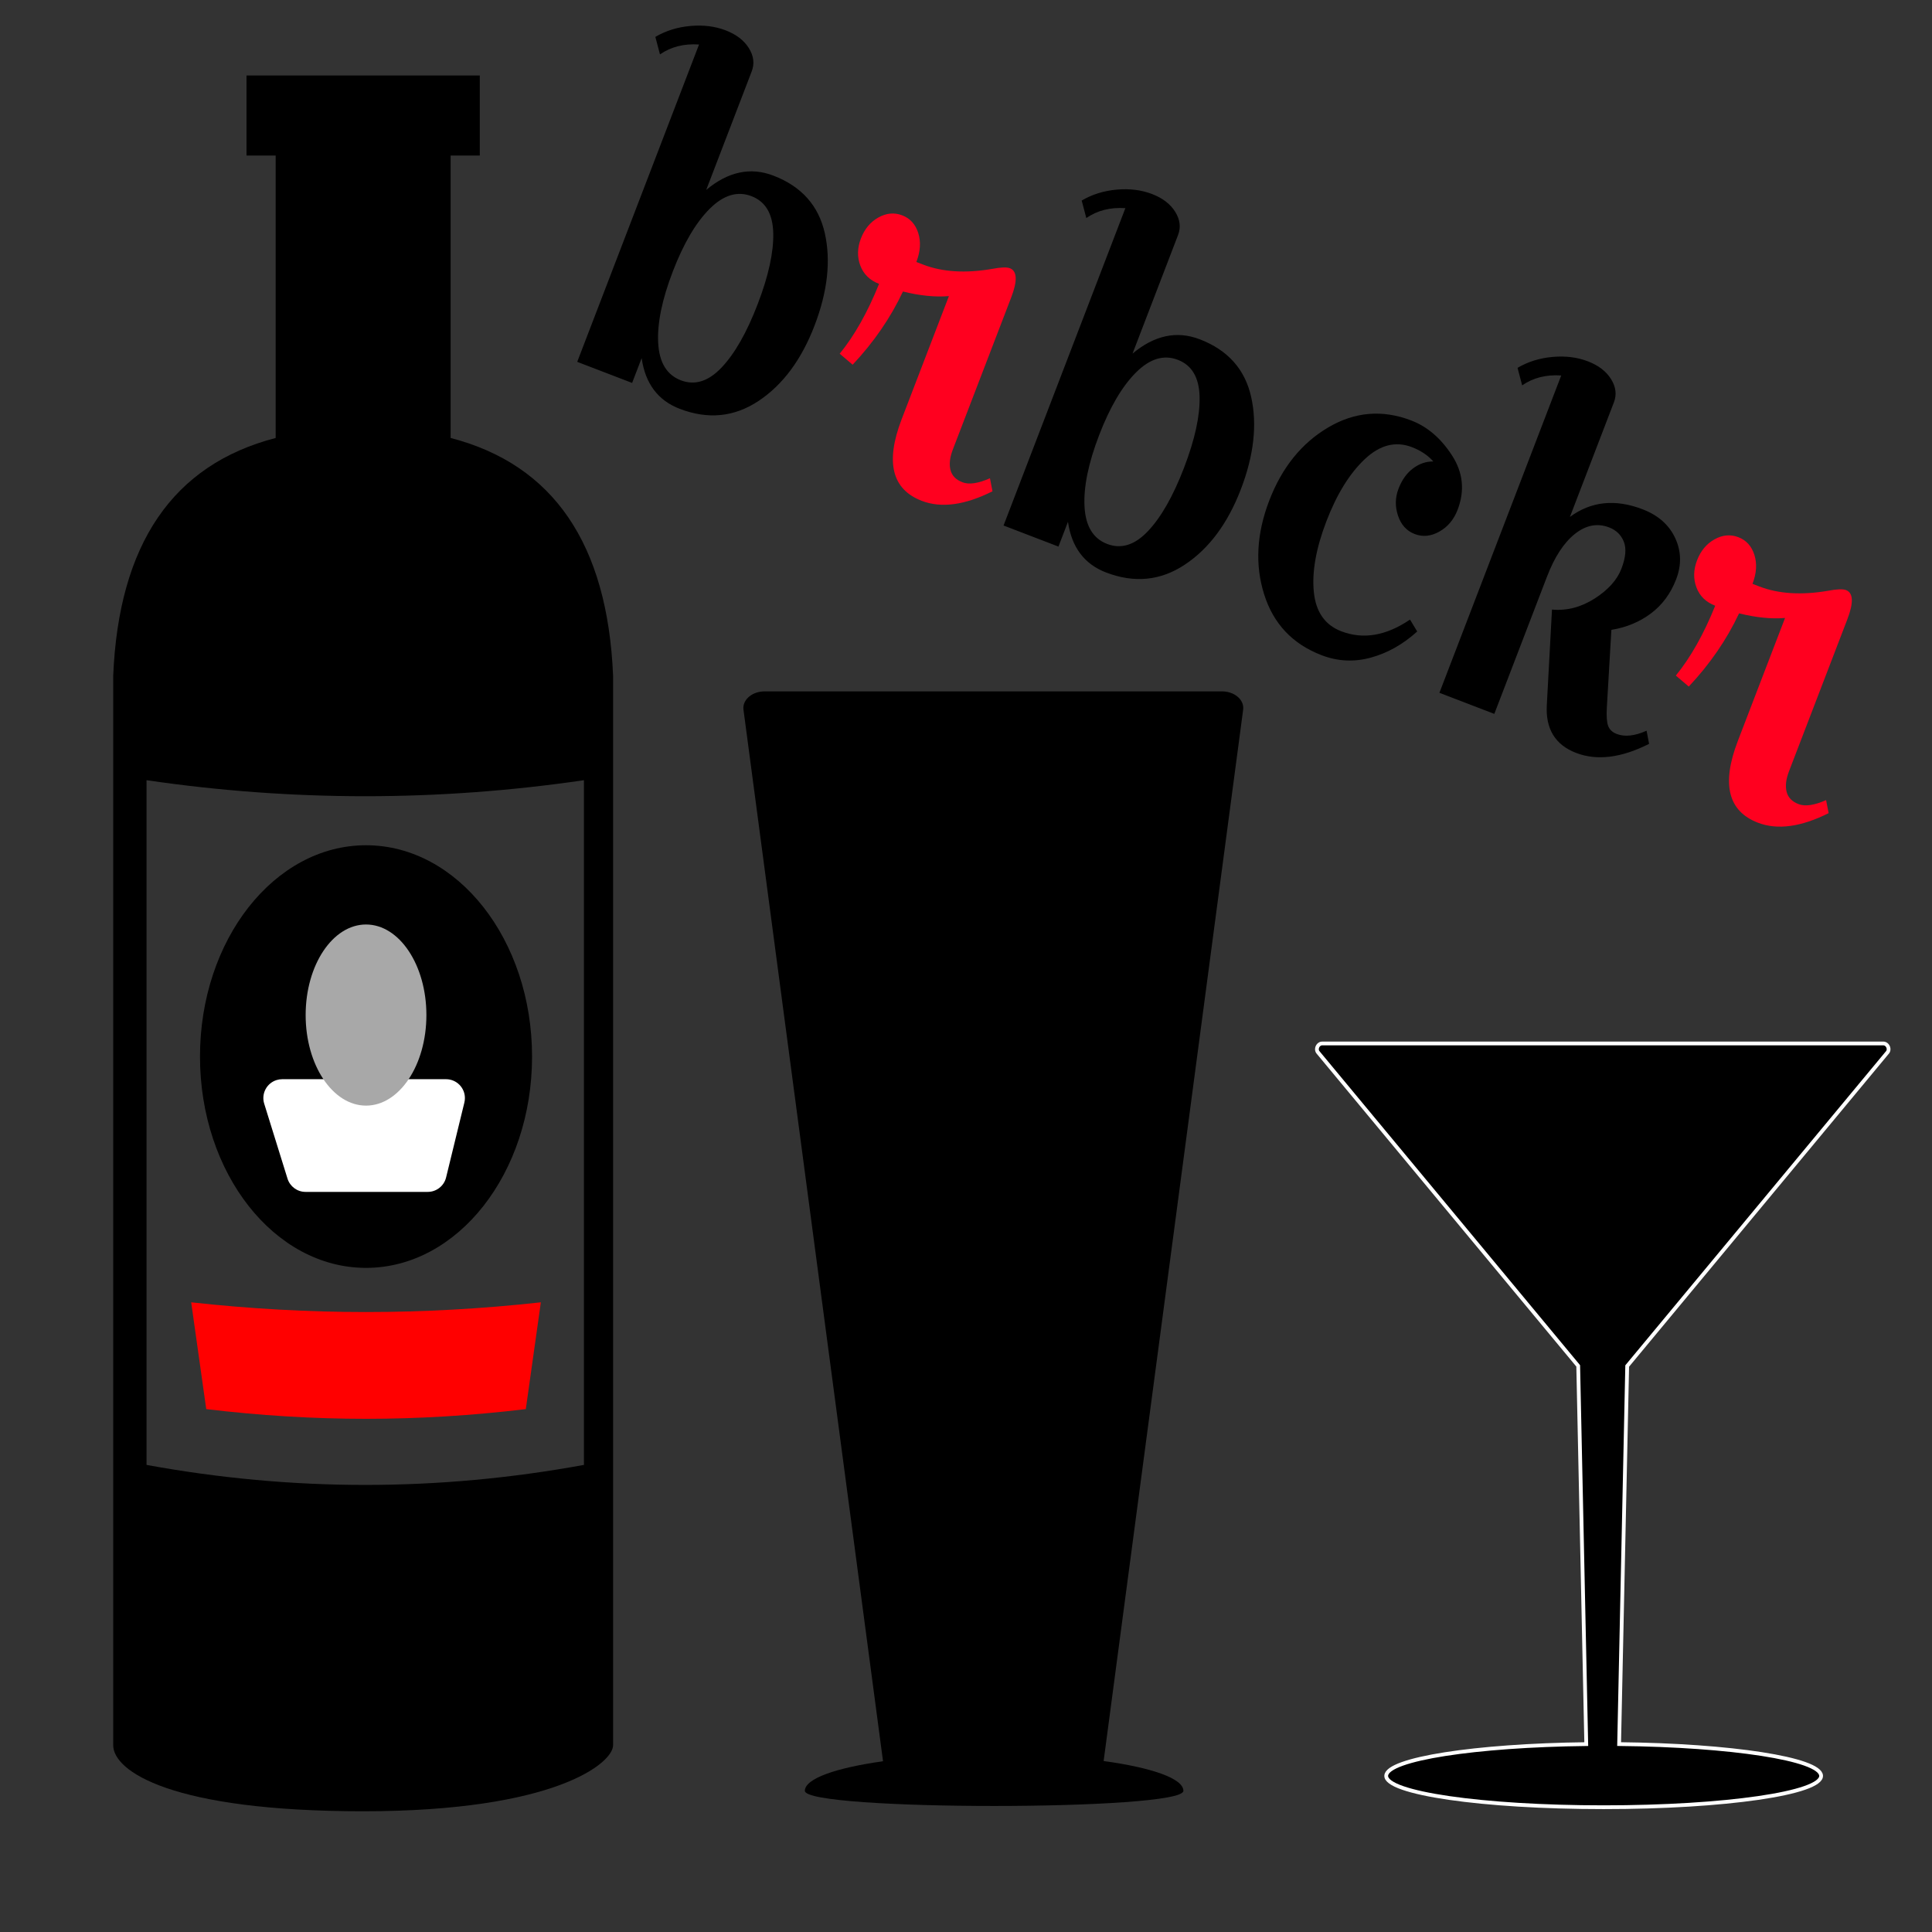 <?xml version="1.0" encoding="UTF-8"?>
<svg width="512px" height="512px" viewBox="0 0 512 512" version="1.1" xmlns="http://www.w3.org/2000/svg" xmlns:xlink="http://www.w3.org/1999/xlink">
    <rect x="0" y="0" width="512" height="512" fill="#333333" stroke="none"/>
    <!-- Generator: Sketch 48.2 (47327) - http://www.bohemiancoding.com/sketch -->
    <title>ADMIN UI ICON - RECIPE (Black)@0.5x</title>
    <desc>Created with Sketch.</desc>
    <defs></defs>
    <g id="Page-1" stroke="none" stroke-width="1" fill="none" fill-rule="evenodd">
        <g id="ADMIN-UI-ICON---RECIPE-(Black)">
            <path d="M418.241,361.973 L349.236,278.823 C349.052,278.571 348.971,278.237 349.009,277.89 C349.091,277.14 349.695,276.531 350.357,276.531 L499.136,276.531 C499.443,276.531 499.752,276.664 500.001,276.903 C500.539,277.419 500.655,278.278 500.257,278.823 L431.223,362.005 L429.084,462.201 C458.706,462.509 482.32,466.132 482.609,470.557 C482.912,475.183 457.114,478.933 424.989,478.933 C392.863,478.933 367.064,475.183 367.364,470.557 C367.649,466.158 390.994,462.551 420.376,462.207 L418.241,361.973 Z" id="Martini" stroke="#FFFFFF" fill="#000000"></path>
            <path d="M234.012,466.75 L197.03,188.078 C196.71,185.661 198.959,183.497 202.055,183.247 C202.248,183.231 202.442,183.223 202.636,183.223 L323.841,183.223 C326.954,183.223 329.477,185.194 329.477,187.625 C329.477,187.776 329.467,187.928 329.447,188.078 L292.473,466.692 C305.265,468.447 313.611,471.331 313.611,474.591 C313.611,479.938 213.294,479.938 213.294,474.591 C213.294,471.366 221.457,468.51 234.012,466.75 Z" id="Tall" fill="#000000"></path>
            <path d="M119.422,41.223 L119.422,116.066 C146.657,123.132 161.009,144.142 162.477,179.096 L162.477,462.495 C162.477,467.27 147.021,480.004 96.238,480.004 C45.456,480.004 30,469.392 30,462.495 L30,179.096 C31.468,144.142 45.82,123.132 73.055,116.066 L73.055,41.223 L65.327,41.223 L65.327,20 L127.15,20 L127.15,41.223 L119.422,41.223 Z M38.832,206.76 L38.832,388.215 C58.151,391.752 77.471,393.521 96.79,393.521 C116.11,393.521 135.429,391.752 154.749,388.215 L154.749,206.76 C135.429,209.59 116.11,211.005 96.79,211.005 C77.471,211.005 58.151,209.59 38.832,206.76 Z" id="Bottle" fill="#000000"></path>
            <g id="LABEL" transform="translate(50, 224)">
                <path d="M0.668,121.13 C16.273,122.845 31.677,123.703 47,123.703 C62.323,123.703 77.727,122.845 93.332,121.13 L89.344,149.428 C75.068,151.143 60.994,152 47,152 C33.006,152 18.932,151.143 4.656,149.428 L0.668,121.13 Z" id="Rectangle" fill="#FF0000"></path>
                <ellipse id="Oval" fill="#000000" cx="47" cy="56" rx="44" ry="56"></ellipse>
                <path d="M24.791,62 L68.205,62 C70.967,62 73.205,64.239 73.205,67 C73.205,67.399 73.157,67.797 73.063,68.185 L68.217,88.049 C67.67,90.288 65.664,91.864 63.359,91.864 L30.967,91.864 C28.778,91.864 26.843,90.439 26.193,88.348 L20.016,68.485 C19.196,65.848 20.669,63.045 23.306,62.225 C23.787,62.076 24.287,62 24.791,62 Z" id="Rectangle-2" fill="#FFFFFF"></path>
                <ellipse id="Oval-2" fill="#A8A8A8" cx="47" cy="45" rx="16" ry="24"></ellipse>
            </g>
            <g id="brbckr" transform="translate(329, 113) rotate(21) translate(-329, -113) translate(147, 64)">
                <path d="M27.115,7.664 L27.115,41.336 C30.786,34.719 35.876,31.41 42.387,31.41 C50.352,31.41 56.412,34.53 60.567,40.771 C64.723,47.011 66.801,54.968 66.801,64.642 C66.801,74.317 64.567,82.295 60.1,88.577 C55.633,94.859 49.382,98 41.348,98 C35.184,98 30.44,95.027 27.115,89.079 L27.115,96.115 L11.532,96.115 L11.532,6.031 C7.722,7.203 4.814,9.256 2.805,12.187 L0,8.292 C2.009,5.779 4.554,3.769 7.636,2.262 C10.718,0.754 13.765,0 16.778,0 C19.791,0 22.267,0.733 24.206,2.199 C26.145,3.665 27.115,5.486 27.115,7.664 Z M47.789,83.803 C49.728,79.112 50.698,72.746 50.698,64.705 C50.698,56.664 49.728,50.298 47.789,45.608 C45.85,40.917 42.889,38.572 38.906,38.572 C34.924,38.572 31.877,40.938 29.764,45.671 C27.652,50.403 26.596,56.748 26.596,64.705 C26.596,72.662 27.652,79.007 29.764,83.74 C31.877,88.472 34.924,90.838 38.906,90.838 C42.889,90.838 45.85,88.493 47.789,83.803 Z M148.137,7.664 L148.137,41.336 C151.808,34.719 156.898,31.41 163.409,31.41 C171.374,31.41 177.434,34.53 181.589,40.771 C185.745,47.011 187.823,54.968 187.823,64.642 C187.823,74.317 185.589,82.295 181.122,88.577 C176.654,94.859 170.404,98 162.37,98 C156.206,98 151.461,95.027 148.137,89.079 L148.137,96.115 L132.554,96.115 L132.554,6.031 C128.744,7.203 125.835,9.256 123.827,12.187 L121.022,8.292 C123.03,5.779 125.576,3.769 128.658,2.262 C131.74,0.754 134.787,0 137.8,0 C140.813,0 143.289,0.733 145.228,2.199 C147.167,3.665 148.137,5.486 148.137,7.664 Z M168.811,83.803 C170.75,79.112 171.72,72.746 171.72,64.705 C171.72,56.664 170.75,50.298 168.811,45.608 C166.872,40.917 163.911,38.572 159.928,38.572 C155.946,38.572 152.899,40.938 150.786,45.671 C148.674,50.403 147.617,56.748 147.617,64.705 C147.617,72.662 148.674,79.007 150.786,83.74 C152.899,88.472 155.946,90.838 159.928,90.838 C163.911,90.838 166.872,88.493 168.811,83.803 Z M223.555,98 C215.313,98 208.647,94.796 203.556,88.388 C198.465,81.981 195.92,74.086 195.92,64.705 C195.92,55.324 198.465,47.43 203.556,41.022 C208.647,34.614 215.278,31.41 223.451,31.41 C228.022,31.41 232.489,33.002 236.852,36.185 C241.216,39.368 243.397,43.681 243.397,49.126 C243.397,51.89 242.584,54.256 240.956,56.224 C239.328,58.193 237.372,59.177 235.086,59.177 C232.801,59.177 230.844,58.193 229.217,56.224 C227.589,54.256 226.775,52.015 226.775,49.503 C226.775,46.99 227.329,44.854 228.437,43.095 C229.546,41.336 231,40.121 232.801,39.451 C230.861,38.446 228.645,37.944 226.152,37.944 C221.511,37.944 217.997,40.435 215.607,45.419 C213.218,50.403 212.023,56.727 212.023,64.391 C212.023,72.055 213.218,78.274 215.607,83.049 C217.997,87.823 221.511,90.21 226.152,90.21 C232.385,90.21 237.684,87.069 242.047,80.787 L244.956,83.049 C242.67,87.572 239.675,91.194 235.969,93.917 C232.264,96.639 228.126,98 223.555,98 Z M271.86,7.664 L271.86,40.205 C275.6,34.342 281.348,31.41 289.106,31.41 C293.538,31.41 297.14,32.75 299.91,35.431 C302.68,38.111 304.066,41.482 304.066,45.545 C304.066,49.607 303.061,53.23 301.053,56.413 C299.044,59.596 296.308,62.192 292.846,64.203 L299.079,83.803 C299.771,85.98 300.464,87.467 301.157,88.263 C301.849,89.059 302.819,89.456 304.066,89.456 C306.351,89.456 308.706,88.242 311.13,85.813 L313,88.828 C307.459,94.943 301.728,98 295.806,98 C289.885,98 285.954,94.985 284.015,88.954 L276.223,64.831 C280.033,63.742 283.201,61.48 285.729,58.046 C288.257,54.612 289.521,51.303 289.521,48.121 C289.521,44.938 288.863,42.634 287.547,41.21 C286.231,39.786 284.569,39.074 282.56,39.074 C279.236,39.074 276.622,40.687 274.717,43.912 C272.812,47.136 271.86,51.555 271.86,57.167 L271.86,96.115 L256.277,96.115 L256.277,6.031 C252.467,7.203 249.558,9.256 247.55,12.187 L244.745,8.292 C246.753,5.779 249.299,3.769 252.381,2.262 C255.463,0.754 258.51,0 261.523,0 C264.536,0 267.012,0.733 268.951,2.199 C270.89,3.665 271.86,5.486 271.86,7.664 Z" fill="#000000"></path>
                <path d="M109.679,31.861 C111.751,31.861 112.787,34.224 112.787,38.95 L112.787,82.109 C112.787,84.347 113.236,86.109 114.134,87.395 C115.032,88.68 116.413,89.322 118.278,89.322 C120.143,89.322 122.284,88.12 124.701,85.715 L126.566,88.7 C121.041,94.753 115.515,97.78 109.99,97.78 C101.495,97.78 97.247,91.686 97.247,79.497 L97.247,44.547 C94.001,46.122 90.064,47.2 85.437,47.781 C84.884,55.409 83.054,63.038 79.946,70.666 L75.698,69.173 C77.632,63.286 78.668,56.28 78.806,48.154 C76.182,48.154 74.058,47.242 72.435,45.418 C70.812,43.593 70,41.334 70,38.639 C70,35.944 70.777,33.664 72.331,31.798 C73.885,29.933 75.784,29 78.029,29 C80.274,29 82.156,29.954 83.675,31.861 C85.195,33.768 85.955,36.214 85.955,39.199 L87.923,39.199 C93.379,39.199 99.181,37.375 105.328,33.726 C107.331,32.483 108.781,31.861 109.679,31.861 Z M347.113,32.081 C349.185,32.081 350.221,34.444 350.221,39.17 L350.221,82.329 C350.221,84.567 350.67,86.329 351.568,87.615 C352.466,88.9 353.847,89.542 355.712,89.542 C357.577,89.542 359.718,88.34 362.135,85.936 L364,88.921 C358.475,94.974 352.949,98 347.424,98 C338.928,98 334.681,91.906 334.681,79.717 L334.681,44.767 C331.435,46.343 327.498,47.42 322.87,48.001 C322.318,55.629 320.488,63.258 317.379,70.886 L313.132,69.394 C315.066,63.506 316.102,56.5 316.24,48.374 C313.615,48.374 311.491,47.462 309.868,45.638 C308.245,43.814 307.434,41.554 307.434,38.859 C307.434,36.164 308.211,33.884 309.765,32.019 C311.319,30.153 313.218,29.22 315.463,29.22 C317.708,29.22 319.59,30.174 321.109,32.081 C322.629,33.988 323.388,36.434 323.388,39.419 L325.357,39.419 C330.813,39.419 336.615,37.595 342.762,33.946 C344.765,32.703 346.215,32.081 347.113,32.081 Z" id="Combined-Shape" fill="#FF001F"></path>
            </g>
        </g>
    </g>
</svg>
